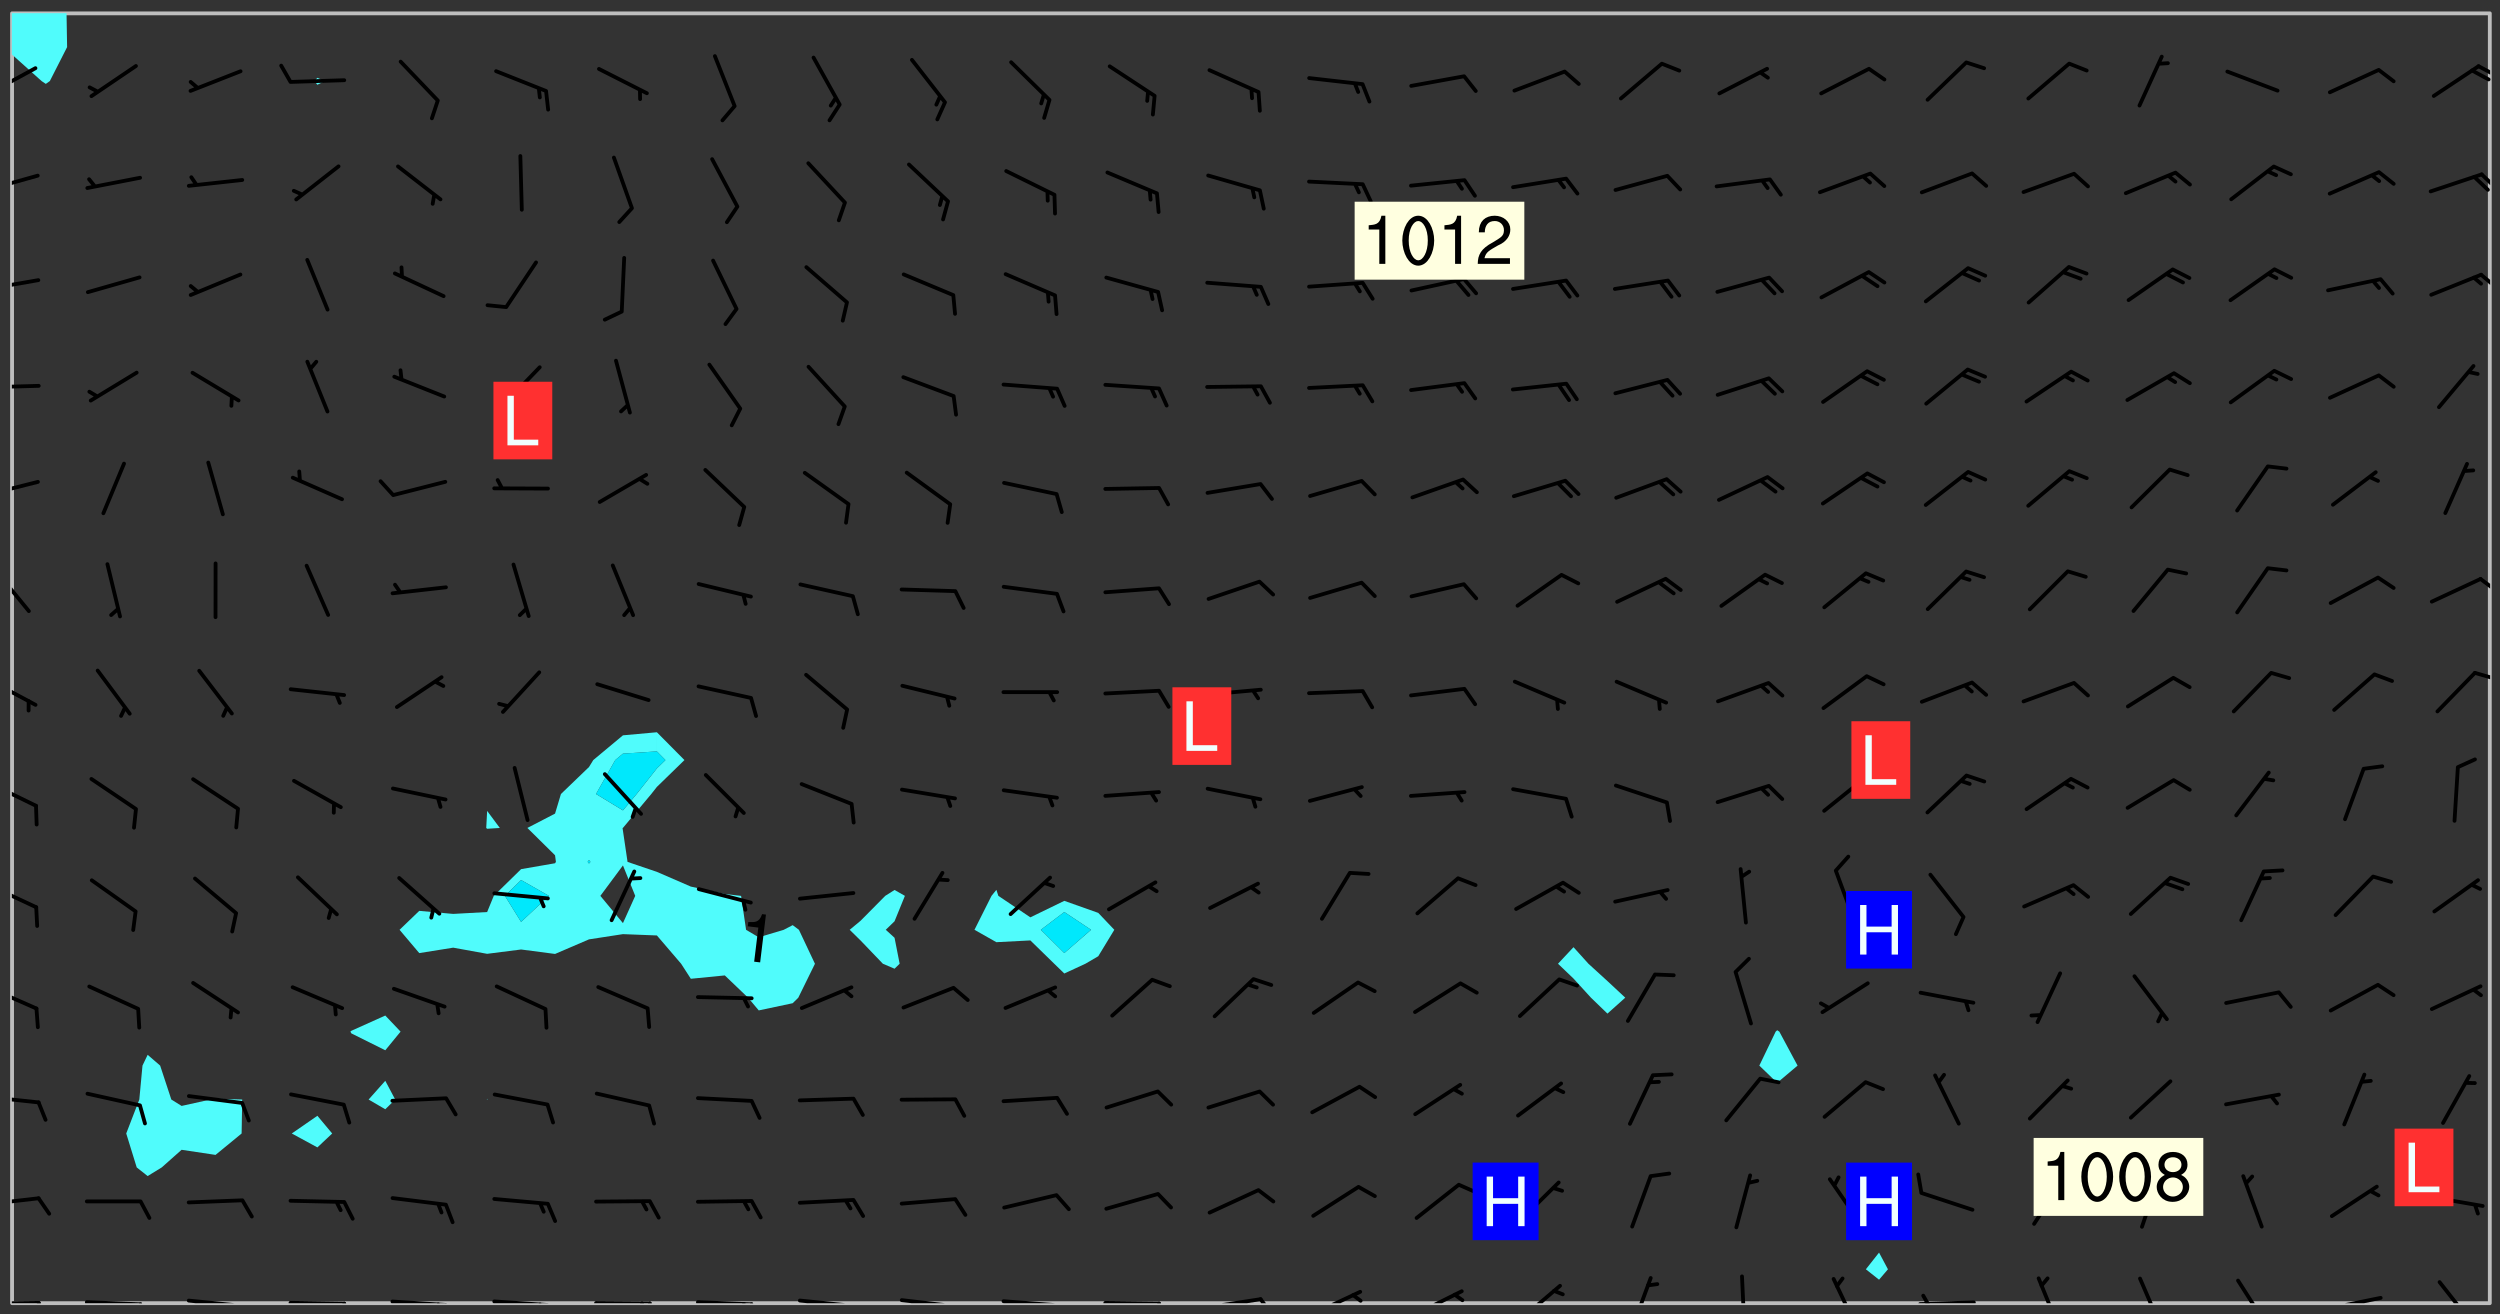 <svg xmlns="http://www.w3.org/2000/svg" role="img" xmlns:xlink="http://www.w3.org/1999/xlink" viewBox="142.45 309.95 326.84 171.84"><rect x="142.45" y="309.95" width="326.84" height="171.84" fill="#333333" stroke="none"/><defs><clipPath id="a"><path d="M144 317h1v163.328h-1zm0 0"/></clipPath><clipPath id="b"><path d="M144 311.672h1V318h-1zm0 0"/></clipPath><clipPath id="c"><path d="M144 311.672h324v168.656H144zm0 0"/></clipPath><clipPath id="d"><path d="M144 311.672h8V321h-8zm0 0"/></clipPath><clipPath id="e"><path d="M467 311.672h1v168.656h-1zm0 0"/></clipPath><clipPath id="f"><path d="M144 480h4v.328h-4zm0 0"/></clipPath><clipPath id="g"><path d="M147 480h2v.328h-2zm0 0"/></clipPath><clipPath id="h"><path d="M153 479h9v1.328h-9zm0 0"/></clipPath><clipPath id="i"><path d="M160 480h3v.328h-3zm0 0"/></clipPath><clipPath id="j"><path d="M166 479h9v1.328h-9zm0 0"/></clipPath><clipPath id="k"><path d="M173 480h3v.328h-3zm0 0"/></clipPath><clipPath id="l"><path d="M180 480h8v.328h-8zm0 0"/></clipPath><clipPath id="m"><path d="M187 480h2v.328h-2zm0 0"/></clipPath><clipPath id="n"><path d="M193 479h9v1.328h-9zm0 0"/></clipPath><clipPath id="o"><path d="M200 480h3v.328h-3zm0 0"/></clipPath><clipPath id="p"><path d="M199 480h2v.328h-2zm0 0"/></clipPath><clipPath id="q"><path d="M206 479h9v1.328h-9zm0 0"/></clipPath><clipPath id="r"><path d="M213 480h3v.328h-3zm0 0"/></clipPath><clipPath id="s"><path d="M212 480h2v.328h-2zm0 0"/></clipPath><clipPath id="t"><path d="M220 480h8v.328h-8zm0 0"/></clipPath><clipPath id="u"><path d="M227 480h2v.328h-2zm0 0"/></clipPath><clipPath id="v"><path d="M226 480h2v.328h-2zm0 0"/></clipPath><clipPath id="w"><path d="M233 479h8v1.328h-8zm0 0"/></clipPath><clipPath id="x"><path d="M240 480h3v.328h-3zm0 0"/></clipPath><clipPath id="y"><path d="M239 480h2v.328h-2zm0 0"/></clipPath><clipPath id="z"><path d="M246 479h9v1.328h-9zm0 0"/></clipPath><clipPath id="A"><path d="M253 480h3v.328h-3zm0 0"/></clipPath><clipPath id="B"><path d="M260 479h8v1.328h-8zm0 0"/></clipPath><clipPath id="C"><path d="M267 480h2v.328h-2zm0 0"/></clipPath><clipPath id="D"><path d="M273 479h8v1.328h-8zm0 0"/></clipPath><clipPath id="E"><path d="M280 480h2v.328h-2zm0 0"/></clipPath><clipPath id="F"><path d="M286 480h9v.328h-9zm0 0"/></clipPath><clipPath id="G"><path d="M293 480h3v.328h-3zm0 0"/></clipPath><clipPath id="H"><path d="M300 479h8v1.328h-8zm0 0"/></clipPath><clipPath id="I"><path d="M307 479h2v1.328h-2zm0 0"/></clipPath><clipPath id="J"><path d="M313 478h8v2.328h-8zm0 0"/></clipPath><clipPath id="K"><path d="M319 479h2v1.328h-2zm0 0"/></clipPath><clipPath id="L"><path d="M327 478h7v2.328h-7zm0 0"/></clipPath><clipPath id="M"><path d="M332 478h2v2.328h-2zm0 0"/></clipPath><clipPath id="N"><path d="M340 477h7v3.328h-7zm0 0"/></clipPath><clipPath id="O"><path d="M355 476h4v4.328h-4zm0 0"/></clipPath><clipPath id="P"><path d="M369 476h2v4.328h-2zm0 0"/></clipPath><clipPath id="Q"><path d="M381 476h5v4.328h-5zm0 0"/></clipPath><clipPath id="R"><path d="M393 479h8v1.328h-8zm0 0"/></clipPath><clipPath id="S"><path d="M393 479h2v1.328h-2zm0 0"/></clipPath><clipPath id="T"><path d="M408 476h4v4.328h-4zm0 0"/></clipPath><clipPath id="U"><path d="M421 476h5v4.328h-5zm0 0"/></clipPath><clipPath id="V"><path d="M434 477h6v3.328h-6zm0 0"/></clipPath><clipPath id="W"><path d="M446 479h8v1.328h-8zm0 0"/></clipPath><clipPath id="X"><path d="M461 477h5v3.328h-5zm0 0"/></clipPath><clipPath id="Y"><path d="M144 466h4v2h-4zm0 0"/></clipPath><clipPath id="Z"><path d="M144 453h4v2h-4zm0 0"/></clipPath><clipPath id="aa"><path d="M144 438h4v5h-4zm0 0"/></clipPath><clipPath id="ab"><path d="M144 425h4v4h-4zm0 0"/></clipPath><clipPath id="ac"><path d="M144 411h4v5h-4zm0 0"/></clipPath><clipPath id="ad"><path d="M144 398h4v5h-4zm0 0"/></clipPath><clipPath id="ae"><path d="M465 397h3v2h-3zm0 0"/></clipPath><clipPath id="af"><path d="M144 384h3v7h-3zm0 0"/></clipPath><clipPath id="ag"><path d="M466 385h2v3h-2zm0 0"/></clipPath><clipPath id="ah"><path d="M144 372h4v3h-4zm0 0"/></clipPath><clipPath id="ai"><path d="M144 360h4v1h-4zm0 0"/></clipPath><clipPath id="aj"><path d="M144 346h4v3h-4zm0 0"/></clipPath><clipPath id="ak"><path d="M466 345h2v3h-2zm0 0"/></clipPath><clipPath id="al"><path d="M144 332h4v4h-4zm0 0"/></clipPath><clipPath id="am"><path d="M466 332h2v3h-2zm0 0"/></clipPath><clipPath id="an"><path d="M144 318h4v5h-4zm0 0"/></clipPath><clipPath id="ao"><path d="M466 318h2v3h-2zm0 0"/></clipPath><clipPath id="ap"><path d="M465 318h3v3h-3zm0 0"/></clipPath><g id="aq" clip-path="url(#clip1)"><path fill="#fff" fill-opacity="0" fill-rule="evenodd" d="M0 0h1000v1000H0zm0 0"/><path fill="#d3d3d3" fill-opacity="0" fill-rule="evenodd" d="M162.152 355.867l-.234.293.059.234.117.172.176.234.293.348.113.059.117-.172.059-.234.176-.176.465-.176h.699l.234.293.289.816.059.176.176.23.352.234.699.699.172.176.234.348.234.41.289.582.41.465.23.234.234.176.117.23.176.293.172 1.164v.234l.059.289.059.117.117.117.348.41.117.172.176.176.176.234.117.172.172.352.059.234.234.406.234-.059-.176.176-.059.93h-.582l-.234-.113-.348.113-.117.117-.059.293-.059.176-.117.172-.465.293-.059.234-.059.113v.645l.059.172v.41l.059.059v.406l.059.406.117.176.059.059.23.641-.059.293v.699l-.059.582v.234l-.059.23-.055.352v1.922l.055.117h.426l-.367.117-.023.352.891 1.168 1.742.539 1.34.359v.539l.09.809.535.715 1.52.27.891-.086.09 1.164.535.18 1.16-.18 2.055-.984 1.16-.363 1.879-.176 1.695-.18-.18.719-1.516.086-1.25.09-.805.27-1.074.809.27.719.535.898-.18.625-.266.809.266 1.078.625.898.805.18 1.25-.18-.266.723.098.504.055.293v.172l.059.293v.406l.176.117.352.117h.406l.293-.176.113-.117.059-.117.117-.23.059-.176.352-.465.23-.176.176-.059.176.059.059.176.117.988.055.469.059.172.117.234.176.059.816.059h.289l.117.234.059.406.059.352v1.105l.117.293.117.348.289.699.176.352.582.754.352.176.172.059.469.234.641.465.348.234.293.176.293.055.23.062.816.348.293.176.113.172.352.352.117.176.523.641v.289l.059.352v.348l.059.352.059.289.117.059.172.059h.176l.582.234.176.117.176.289.176.234.113.234.293.23.117.117v.41l.059.055.289.234.234.117.059.117.117.172.059.117.23.234.059.176.234.059.117.059-.117.113-.059.117v.117l-.117.293-.117.289v.582l.176.117.117.059.059.117.117.117.113.059.176.348.059.352.059.406v.176l-.059.176-.117.699v.172l.117.176.293.293h.406l.176.117.117.172.117.293v.234h-.527l-.23-.234h-.234l-.176.059-.059.699.059.348.117.176.176.41.117.23.289.469.176.055h.523l.234.059.758.641.059.293v.234l.059.059.23.348v.352l-.117.172v.293l.293.289.293.176.172.059.293.176.293.117.582.406.289.234.293.176.219.16.016.012.23.176.641.523.176.234.117.176.176.176.113.172v.641l.117.176.469.117.582.117.234.059.23.113.293.117.113.059.586.352.289.172.176.062.176.055.176.059.699.352.289.176.234.055.289.176.234.117.641.406.293.117.172.059.234.059.41.059.23.059.234.117.059.172-.41.176.469.059.059.293.113.234.176.055.234.059.176.059.406.117.641.234.117.172.059.234v.176l-.059.117-.059.406.234.234.117.059.348.117.641.23.176.117.289.117.176.176.234.465.582 1.105.176.176.348.176.176.117.352.117 1.047.523.234.059.465.113.293.059.465.176.758.582.234.234.348.465.176.176.289.234.816.699.293.176.289.289.293.176.293.289.695.641.176.176.293.234.289.234.469.289.641.582.348.234.234.293.348.348.352.465.934.992.348.406.117.176.234.059.113.117.645.176.23.113.234.059.293.176.23.117.934.699.406.406.234.176.406.176.234.117.816.348.348.234.234.117.293.289.23.117.758.352.352.172.23.059.293.117.234.059.871.176h.816l.469.23.172.059.875.699.465.117.293.059.176.059.23.059.469.059.348.059.352.059.406.059h.293l.172.059v.23l.176.176h.293l.348.059.352.059.699.117h.641l.465-.234.293-.176.172-.117.41-.172.289-.176.934-.465.469-.293.523-.293.465-.172.465-.176 1.051-.465.289-.117.41-.117.289-.117.527-.176 1.516-.699.582-.348.289-.059.293-.059.348-.117.875-.23.352-.117h.113l.234-.059.875-.234.234-.059h.812l.352-.059.816-.117.172-.059.352-.055.293-.059.23-.059.816-.176.176-.059h.348l.234-.059.465-.117.758-.172.234-.059h.348l.41-.117.289-.059 1.285-.059h.289l.41-.059.23-.059h.176l.875-.117h.406l.41-.117h.348l.352-.113.871-.059h1.75l1.047.289.41.117.289.117.352.117.289.117 1.051.172.289.059h.293l.293.059.172.059.41.059.172.059.117.059h.117l.117.059.352.059h.113l.41.066 1.922.395 1.926.395 1.52.449 1.695.719 2.145.805 1.605-.719 1.43-.805 1.16-1.078 1.25-.449 3.035-.719 1.875-.359 2.145-1.348 2.234-1.254 2.5-1.258 1.695-.449 1.785-.18 1.16-.27.625.539 1.34-.27.715-.988.984-1.344.445-.18.805-.359 1.875-.539 1.785-.449 1.25-.27 1.16-.09 1.699-.09 1.961-.27 1.25-.09h.539l.625-.09h.891l2.145-.18 2.41-.18 2.59-.09 1.695.18 1.609.09 1.43.359 1.16.719 1.875.988 1.16 1.527.266.715.629.09.355.898.535.539.535 1.527 1.074.359h.535l-.805.535.09 1.707.715 2.695.891.805.895.988.715 1.258 1.785.539 1.52-.18.355 1.344 1.609-.805.98-.539.27.27.316-.215.219-.145.801.449.449-.359h.355l.535-.27.539-.719.535-.27.625-.988 1.16.449.84.371 1.395.617 1.695-.18h1.605l1.785.09.18-1.707.535-1.344.805.27.492.848.402.406-.09.539v.359l.715.449.711-.27h1.43l.359.988.445 1.258.715 1.344 1.25.629 1.695.629.715-.18.18-.539.98-.09.449.359.086 1.258-.266.629-.535.18v.539l.715.984.266.539.984.988.801 1.078-.266.359-.09.898-.625 2.332-.355 2.066-.09 1.793-.18.719-.09.539v1.438l-.98 1.883-.359 1.707-.535.898-.805 1.168-.266.539 2.055 1.254.086.359-.355.539-.09-.18v.809l.09 1.438-.445.715-1.074.094-.266.715.535.898.805.719 1.16.809 1.34.27.445.359-.355.449-1.789-.09-1.25-.449-.715-.719-.625-.09-.176 3.59-.188 1.309h89.359V311.703h-55.27v49.082l.762.125 3.289.543 2.023 2.836v2.754l2.352.332 2.348.332h4.051l-1.379 4.16-2.023.707-2.023.703-.543.344-2.594 1.617-.188.117-2.023-2.078-.73-2.742-2.672-2.078-1.375-3.5-.066-.082-1.957-2.672 2.75-1.418v-49.082H294.422v91.414l.117.031.133.012.074.074.105.047.09.059.086.059.09.059.297.297.059.09.031.117.027.117.016.137-.031.117-.059.09-.059.086-.043.105-.047.102-.027.121v.145l.176.27.148.148.074.086.074.074.043.105.062.09.059.086.043.105.059.09.047.102.043.105.059.086.117.18.074.074.062.086.059.09.043.105.059.09.059.086.062.09.059.09.043.102.117.18.074.074.059.086.074.074.09.059.105.047h.148l.133-.016.133.016.102-.047.074-.074.047-.102-.016-.133v-.148l-.047-.105-.027-.117-.047-.102-.027-.121-.043-.102-.062-.09-.043-.102-.043-.105-.031-.117-.016-.133-.012-.137.086-.059.059-.086.121-.031.043.105.016.133v.117l.059.102.059.09.09.059.148.148.059.09.043.105-.012.102.086.059.105.047.086.059.09.059.074.074-.117.027-.105.047-.086.059-.074.074-.059.09-.062.086-.027.121-.047.102-.043.105-.031.117-.012.133-.016.133v.148l.027.117.047.105.043.102.059.09.074.074.09.059.074.074.09.059.059.09.043.105.047.102.117.031.133.016h.148l.117-.031.105.043.043.105.047.102.027.121L299.5 410l.027.117.031.121.027.117.105.043.102.047.133-.016.148.148.062.086.074.074.07.074.09.062.105.043.102.043.117.031.137.016.117-.031.074-.074.027-.117-.012-.133-.031-.121-.027-.117.043-.105h.117l.09.062.117.027h.148l.133.016h.148l.133.016.133-.016h.148l.133-.016.133-.012.137.012.117-.027.133-.016.191-.059-.059.176-.016.133-.027.121-.016.133-.059.086-.133.016-.105.047-.105.043-.117.031-.117.027-.266.031h-.148l-.133.016-.074.074.059.086.148.148.117.18.074.07.09.062.09.059.086.059.09.059.102.043.105.062.105.043.086.059.105.047.102.043.18.117.059.09-.043.102-.047.105.016.133.223.223.059.09.043.102.031.121.043.102.016.133.031.117.012.137.031.117.148.148.102.043.105.043.117.031.133.016.137.016h.117l.117-.031.09-.059.043-.105.047-.102.043-.105.031-.117.012-.133v-.148l-.012-.133-.016-.133-.031-.117-.043-.105-.047-.105-.043-.102-.043-.105-.016-.133.016-.133.027-.117.031-.117.027-.121.047-.102.09-.059.086-.062.074-.074.09-.059.223-.223.059-.086.074-.074.117-.18.059-.086v-.148l-.074-.074-.102-.047-.105-.043-.102-.043-.059-.09-.047-.105-.027-.117.09-.059.117-.031.102-.043.18-.117.148-.148.012-.133-.012-.105-.09-.059-.133.016h-.148l-.133.016-.133-.016-.121-.031-.086-.059-.074-.074-.059-.09-.062-.086-.117-.18-.059-.086.031-.121.086-.059.121-.031.059-.086v-.121l-.031-.117-.059-.09-.059-.086-.047-.105-.027-.117-.016-.133.059-.09.074-.074.09-.059.117-.18.074-.074.059-.086.148-.148.121-.031.133-.016.133.016.074.074.043.105.016.133-.031.117-.117.031-.133.012-.148.148-.043.105-.047.102-.027.121-.031.117v.148l.031.117.043.105.059.09.074.07.074.074.117.031.121.027.117-.027.133-.016h.117l.09.059.074.074.047.105.059.086.102.047.133.016.105.043.086.059-.012.105-.074.074-.18.117-.059.09-.09.059-.07.074-.074.074-.062.09-.027.117-.016.133.016.133-.016.133v.148l.016.133.027.117.031.121.074.074.09.059.086.059.09.059.117.031v.086l-.102.047-.09.059-.266.031-.117.027h-.148l-.105.043-.102.047-.059.09-.062.234-.012.133-.031.121-.016.133v.293l-.012.133.012.137.016.133.133.016.133.012.121.031.086.059.074.074.047.105.043.102.016.133v.445l-.016.133v.445l.031.266.027.117.016.133.031.117.086.211.031.266v.148l-.031.117-.027.117-.031.121-.027.117-.031.117-.031.121-.012.133-.016.133.09.059.117-.031.102.016.047.105-.031.266v.441l-.043.105-.047.105-.043.102-.043.105-.059.086-.031.121-.043.117-.031.117-.016.133.016.133.059.09.105.047.086.059.059.086-.012.137-.031.117-.043.102v.445l-.016.133v.148l-.031.117-.043.105-.027.117-.047.105-.043.102-.031.121-.027.117-.031.133-.031.117-.027.117-.043.105-.031.117-.031.121-.012.133-.016.133v.297l.027.117v.148l.047.398.027.117.059.09.121.031h.148l.133-.016.059.09v.117l-.059.09-.09.059-.102.043-.105.047-.09.059-.086.059-.137.016-.117-.031-.133-.016-.102.047-.062.086-.012.137-.016.133-.031.117-.027.117-.016.133-.031.121v.297l.016.133.031.117v.148l.012.133v.148l-.027.117-.047.102-.027.121-.031.117-.059.09-.074.074-.102.043-.105.047-.117.027-.121.031-.102-.047.059-.086.105-.047.027-.117.031-.117.027-.121.031-.117v-.148l.016-.133-.031-.117-.043-.105-.105.016-.074.074-.102.043-.09.062-.074.074-.043.102-.016.133-.031.117L304.25 426l-.031.117-.027.117-.031.121-.027.117-.031.117-.043.105-.09.059h-.09l-.117-.031-.031-.086.016-.137-.031-.117v-.148l-.012-.133v-.148l-.062-.234-.027-.121-.043-.102-.047-.105-.059-.086-.059-.09-.043-.105-.062-.086-.148-.148-.07-.074-.105-.047-.105-.043-.102-.043-.297-.297-.09-.074-.086-.059-.105-.043-.09-.062-.086-.059-.105-.043-.09-.059-.086-.062-.074-.07-.105-.047-.086-.059-.105-.043-.09-.062-.102-.043-.105-.043-.086-.059-.105-.047-.105-.043-.102-.047-.09-.059-.102-.043-.105-.043-.09-.062-.117-.027-.133-.016-.133.016H299.75l-.133.016-.117-.031-.09-.059-.074-.074-.09-.059-.102-.047h-.148l-.121-.027-.102-.043-.074-.074-.117-.18-.09-.059-.102-.043-.09-.062-.105-.043-.09-.059-.086-.059-.105-.047-.059-.086-.059-.09-.043-.105-.047-.102-.074-.074-.086-.059-.074-.074-.09-.059-.223-.223-.043-.105-.031-.266.105-.043h.145l.105.043.074.074.09.059.086.059.105.047.09.059.148.148.07.074.148.148.062.086.074.074.086.059.074.074.09.062.09.059.086.059.27.176.102.047.105.043.102.043.047-.074.059-.086.074-.074.07-.074.105.043.074.074.059.09.043.102.047.105.043.105.121.027.117-.027.074-.09.043-.105.059-.09.074-.074.105-.043.117-.027.133.012.09.059.148.148.059.09.043.105.047.102.043.105.043.102.105.047.105.043.133.016.086-.059.059-.09.074-.074.105-.043.117.027.105.047.102.043.105.043.102.047.18.117v.117l-.016.133.016.133.016.137.059.086.102.047.121.027.117.031h.148l.117-.031.059-.09.18-.117.059-.09.074-.074.059-.086.117-.18.18-.117.117.031.09.059.043.074-.016.133v.117l.09.059h.148l.133-.016.133-.012.266-.031.105-.043.117-.031.121-.027.074-.074.07-.074.062-.09-.016-.105-.047-.102-.102-.043-.105-.016-.117.027-.266.031h-.148l-.074-.074-.09-.059-.117-.031-.117-.027-.133-.016h-.148l-.133.016h-.297l-.105-.047-.148-.148-.043-.102-.059-.09.223-.223.086-.059.105-.043.117-.031.133-.016.133.016.137.016.102.043.133-.012.09-.062.102-.043.062-.09-.047-.102-.09-.059-.117-.031-.102-.043-.059-.09-.062-.09v-.117l.016-.133.105-.047.074-.07v-.121l-.09-.059-.031-.117.09-.059.074-.074.043-.105.059-.09.047-.102.016-.133v-.148l-.047-.105-.043-.102-.09-.059-.133-.016-.102-.043-.137-.016-.117-.031h-.445l-.133-.016-.133-.012-.133-.016-.117-.031h-.148l-.133-.016-.133-.012-.266-.031-.121-.043-.086-.059-.074-.074v-.148l.012-.133.105-.047.102-.043.133-.016h.152l.133-.016h.293l.121.031.102.043.09.059.234.062.121-.047.09-.059.102-.043.133-.016.105.043.102.047.133.012.121-.027h.145l.121-.031.117-.027.105-.047.074-.074.086-.059.148-.148.059-.086.047-.105.027-.117.016-.105-.102-.043-.09-.059-.117-.031-.105-.043-.09-.062-.074-.086-.074-.074-.102-.043-.105-.047-.102-.043-.059-.09-.047-.102-.086-.211-.062-.086-.059-.09-.074-.074-.086-.059h-.27l-.117.031-.09.059-.102.043-.133.016-.105-.016-.027-.117-.062-.09-.117-.031-.102-.043-.148-.148-.031-.117-.016-.105.074-.074.18-.117.117-.027.117-.031.137.016.102.043.105.043.102.047.105.043.117.031.133.016.117.027.133.016.105-.016.09-.059-.074-.074-.105-.043-.074-.074-.074-.09-.148-.148-.086-.059-.09-.059-.074-.074-.09-.059-.102-.047-.121-.027-.102-.047-.105-.043-.117-.031-.102-.043-.121-.031h-.148l-.117.031-.105.043-.086.062-.18.117-.086.059-.09.059-.105.047-.086.059-.105.043-.102.043-.105.047-.074.074-.059.09-.059.086-.047.105-.059.086-.074.074-.133-.012-.117-.031h-.117l-.074.074-.09.059-.074.074-.09.059-.086.059-.105.047-.102.043-.137.016-.102-.043-.148-.148-.105-.047h-.086l-.105.047-.102.043-.121.031-.117-.031-.074-.074v-.117l.031-.121.074-.07.059-.09.074-.074.117-.031.105-.043h.293l.133-.016.137-.016.102-.043.09-.059.102-.047.09-.059.133-.012.09.059.133.012.09-.059.086-.059.105-.043.09-.059.086-.062.09-.059.148-.148.059-.086.059-.09.105-.043.133-.016.117.027.121.031.059-.059.059-.09.031-.266.027-.117.105.012.133.016.102-.043.09-.059.059-.09.074-.074.059-.09.047-.102.012-.133-.012-.133-.047-.105-.148-.148-.059-.09-.059-.086-.043-.105v-.445l.016-.133v-.148l.012-.133-.059-.059-.09.059-.102-.043-.18-.117-.086-.059-.062-.09-.059-.09-.074-.074-.086-.059-.121.031-.102.012-.105.047-.086.059-.105.043-.148.148-.09.059-.086.059-.09.062-.105.043-.133.016v-.121l.105-.043.117-.031.074-.07.043-.105v-.148l-.027-.117-.148-.148-.133-.016h-.148l-.117.031-.105.043-.102.043-.09.062-.117.027-.074-.074.012-.133-.043-.102-.043-.105-.09-.059-.117.027-.121.031-.117.031-.102.043-.121.031-.102.043-.105.043-.09.059-.102.016v-.117l.016-.133-.059-.09-.074.043-.148.148-.059.09-.074.074-.047.105-.043.102-.074.074-.059.09-.074.074-.059.086-.074.074-.09.062-.074.07-.074.074-.102.016-.133.016-.105-.043v-.121l.148-.148.043-.102.059-.09.047-.102.043-.105.059-.09.031-.117.043-.102.031-.121.027-.117.047-.105.043-.102.043-.105.074-.07.09-.062.09-.059.102-.043h.297l.266-.031.105-.043-.074-.074-.117-.031-.105-.043-.09-.059-.102-.047-.09-.059-.102-.043-.105-.043-.09-.062-.086-.059-.105-.043-.102-.043-.121-.031-.117-.031-.102-.043L297.5 410.25l-.102-.043-.09-.059-.043-.105-.016-.133.102-.043.133-.016.137.016.133-.016.102-.043.059-.09.016-.105-.09-.059-.074-.074-.102-.043-.09-.059-.148-.148-.043-.105-.016-.133v-.293l-.059-.09-.09-.059-.074-.074-.043-.105-.031-.117-.059-.09-.074-.074-.117-.027-.074-.074-.09-.059-.09-.062-.086-.059-.074-.074-.059-.086-.047-.105-.086-.059-.148-.148-.195-.059-.133.016-.102.043-.074.074-.047.102-.043.105-.059.09-.059.086-.297.297-.09.059h-.086l-.062-.086-.043-.105.031-.117.059-.09.027-.117-.012-.133-.09-.062-.105.047-.117.027-.117.031-.27.176-.102.047-.117.027-.105.047-.09.059-.102.043-.059-.086-.047-.105.016-.133.047-.105.07-.074.074-.07.059-.09v-.148l-.043-.105h-.238l-.102.047-.031.117-.027.117-.031.121-.074.043-.133.016-.074-.047-.043-.102-.043-.105-.047-.102-.043-.105-.121.031-.102.043-.133.016-.117.031-.105.043-.09.059-.102.047-.121.027-.133.016-.102-.043-.059-.09-.047-.105-.043-.102-.043-.105v-.117l.059-.09.086-.059.18-.117.102-.047.105-.043.105-.059.102-.043.09-.062.102-.043.105-.059.102-.047.09-.059.105-.043.102-.043.09-.062.102-.043.137-.016.117.031.102.043.121.031.102.043.105.047.102.043.105.043.102.047.105.043.102.043.105.047.086.059.105.043.117.031.105.043.102.047.09.059.105.043.102.043.105.047.117.027.102.047.121.027h.148l.086-.059.016-.102.059-.09-.027-.117-.074-.074-.117-.18-.074-.074-.09-.074-.18-.117-.086-.059-.105-.043-.102-.047-.27-.176-.059-.09-.074-.074-.059-.09-.043-.102-.031-.117-.016-.137v-.562l-.012-.133-.016-.133-.031-.117-.016-.133-.012-.133-.031-.121-.223-.223-.059-.086-.016-.105.031-.117.133-.016v-91.414H172.992v1.453l-.059.234-.352 1.051-.172.523-.117.348-.176.41-.117.172-.234.293-.23.059h-.352l-.117.059-.23.406v.293l.117.176.23.23.117.234.641.758.293.465.176.234.23.352.234.348.641.816.176.465.172.41.117.695.176.469.117 1.398.059.465v.875l.117 1.047v4.781l-.059.465-.352 1.281-.176.523-.113.41-.352.93L172.934 336l-.234.582-.117.176-.172.348-.176.406-.352.816-.059.293-.113.293-.117.289-.059.176-.117.875-.059.406-.059.117-.059.176-.059.172-.23.527-.117.172v.234l-.117.234-.059.172-.176.586v.289l-.059.176v.293l-.059.113-.059.527v.172l-.055.234v2.621l-.176.816-.117.176-.176.234-.117.172-.113.234-.586.934-.23.289-.293.465-.176.234-.289.352-.352.699-.113.23-.176.41-.176.23-.406.527-.816.699-.293.172-.289.234-.176.117-.176.176-.523.406-.527.176-.172.176-.234.055-.641.176h-.758m12.211 31.023l-1.074.449.359.895 1.25-.715.445-.539-.98-.09"/><path fill="#d3d3d3" fill-opacity="0" fill-rule="evenodd" d="M201.508 416.598h-.895l.449.629.98.359.805-.09.445-.988-.176.09-.715-.355-.895.355m154.621 59.07l-.059-.523v-.293l.113-.293.059-.23.469-.469h.113l.117-.113.117-.059h.176l.234-.059h.348l.234.059.117.059.23.172.059.176.117.582v.293l-.117.176-.172.289-.176.176-.527.523-.23.234-.117.059h-.176l-.117-.059-.406-.293-.176-.117-.117-.059-.059-.113-.055-.117m6.641-10.957l-.059-.172v-1.109l.059-.172.176-.059.172-.059h.176l.234-.059.117.059.059.699-.059.172-.117.176-.117.059-.234.523-.113.059h-.234l-.059-.117m9.613-14.391l-.117-.176v-.699l.293-.875.117-.172.176-.352.113-.23.117-.293.352-.758.117-.23.172-.234h.176l.117-.059h.641l.117.059.234.234.172.113.352.293.117.117.113.176v.113l.117.059.117.117v.699l-.059.176v.23l-.059.176-.348 1.051-.117.23-.117.234-.117.059-.23.234-.641.289h-.875l-.41-.117-.641-.465"/><path fill="none" stroke="#bebebe" stroke-linecap="round" stroke-linejoin="round" stroke-miterlimit="10" stroke-width=".5" d="M467.957 311.695H144.027v168.625h323.93v-168.625"/><g clip-path="url(#a)"><path fill="#fff" fill-opacity="0" fill-rule="evenodd" d="M144 475.891v4.438h.004H144V317.062v158.828"/></g><g clip-path="url(#b)"><path fill="#50fcfc" fill-rule="evenodd" d="M144 316.109v.953-5.391h.004H144v4.438"/></g><g clip-path="url(#c)"><path fill="#fff" fill-opacity="0" fill-rule="evenodd" d="M144.004 480.328V317.066l3.883 3.48.551.371.527-.371 2.258-4.438-.074-4.438h10.605v136.18l-.676 1.41-.414 4.438-1.711 4.438 1.371 4.438 1.43 1.129 1.84-1.129 2.598-2.305 4.438.668 3.41-2.801.074-4.438-3.484-.109-.664.109-3.773.836-1.344-.836-1.461-4.438-1.633-1.41V311.672h22.191v8.453l-.395.422.395.484v134.789l-3.348 2.316 3.348 1.82 1.934-1.82-1.934-2.316V321.031l.969-.484-.969-.422v-8.453h8.875v131.043l-4.438 1.996-.125.109.125.227 4.438 2.211v3.988l-2.18 2.453 2.18 1.27 1.301-1.27-1.301-2.453v-3.988l2-2.438-2-2.105V311.672h13.316v104.285l-.117 2.234.117.105 1.66-.105-1.66-2.234V311.672h22.191v94.008l-4.438.402-3.879 3.234-.559.91-3.668 3.527-.77 2.562-3.617 1.875 3.617 3.574.113.863-.113.18-4.441.77-3.57 3.492-.867 2.113-4.438.246-4.438-.398-2.574 2.477 2.574 3.043 4.438-.711 4.438.805v18.945l-.035.109.035.02.039-.02-.039-.109v-18.945l4.438-.566 4.441.582 4.438-1.906 4.438-.684 4.438.172L231.5 435.945l1.266 1.961 4.441-.438 3.047 2.914 1.391 1.66 4.438-.941.73-.719 2.18-4.438-2.094-4.438-.816-.613-1.176.613-3.262.977-1.656-.977-.652-4.438-2.129-.242-4.441-.973-4.438-1.926-3.836-1.301-.602-4.074-.051-.363.051-.008 3.703-4.43.734-.93 3.605-3.508-3.605-3.637v-94.008h31.07v114.629l-1.215.77-3.227 3.258-1.422 1.18 1.422 1.398 2.914 3.039 1.527.652.668-.652-.668-3.395-1.148-1.043 1.148-1.113 1.355-3.324-1.355-.77v-114.629h13.312v114.613l-.637.785-2.227 4.438 2.863 1.621 4.441-.23 3.121 3.047 1.316 1.277 2.762-1.277 1.676-.98 2.102-3.457-2.102-2.211-4.438-1.574-4.438 2.156-4.184-2.809-.258-.785V311.672h75.453v122.109l-2.027 2.164 2.027 1.938 2.281 2.5 2.156 2.082 2.328-2.082-2.328-2.172-2.484-2.266-1.953-2.164V311.672h26.629v132.965l-.199.184-2.137 4.441 2.336 2.25 2.664-2.25-2.383-4.441-.281-.184V311.672h13.316v162.035l-1.723 2.184 1.723 1.363 1.164-1.363-1.164-2.184V311.672h79.887v168.656H144.004"/></g><g clip-path="url(#d)"><path fill="#50fcfc" fill-rule="evenodd" d="M147.887 320.547l-3.883-3.48v-5.395h7.145l.074 4.438-2.258 4.438-.527.371-.551-.371"/></g><path fill="#50fcfc" fill-rule="evenodd" d="M160.324 462.574l-1.371-4.438 1.711-4.438.414-4.438.676-1.41 1.633 1.41 1.461 4.438 1.344.836 3.773-.836.664-.109 3.484.109-.074 4.438-3.41 2.801-4.438-.668-2.598 2.305-1.84 1.129-1.43-1.129m23.621-2.617l-3.348-1.82 3.348-2.316 1.934 2.316-1.934 1.82m0-138.926l-.395-.484.395-.422.969.422-.969.484m4.438 124.016l-.125-.227.125-.109 4.438-1.996 2 2.105-2 2.438-4.438-2.211m4.438 9.922l-2.18-1.27 2.18-2.453 1.301 2.453-1.301 1.27m4.441-20.418l-2.574-3.043 2.574-2.477 4.438.398 4.438-.246.867-2.113 3.57-3.492V425l-2.113 2.07 2.113 3.406 3.641-3.406L210.574 425v-1.422l4.441-.77.113-.18-.113-.863-3.617-3.574 3.617-1.875.77-2.562 3.668-3.527v12.152l-.184.25.184.219.191-.219-.191-.25v-12.152l.559-.91 3.879-3.234 4.438-.402v2.504l-4.438.293-1.008.84-2.512 4.438 3.52 2.141 1.789-2.141 2.648-3.348 1.121-1.09-1.121-1.133v-2.504l3.605 3.637-3.605 3.508-.734.93-3.703 4.43-.051.008.051.363v4.535l-2.953 3.98 2.953 3.562 1.605-3.562-1.605-3.98v-4.535l.602 4.074 3.836 1.301 4.438 1.926 4.441.973 2.129.242.652 4.438 1.656.977 3.262-.977 1.176-.613.816.613 2.094 4.438-2.18 4.438-.73.719-4.438.941-1.391-1.66-3.047-2.914-4.441.438-1.266-1.961-3.172-3.703-4.438-.172-4.438.684-4.438 1.906-4.441-.582-4.438.566-4.438-.805-4.438.711m8.875-16.254l-.117-.105.117-2.234 1.66 2.234-1.66.105m0 35.422l-.035-.02.035-.109.039.109-.039.02"/><path fill="#00e8fc" fill-rule="evenodd" d="M210.574 430.477l-2.113-3.406L210.574 425l3.641 2.07-3.641 3.406m8.879-7.629l-.184-.219.184-.25.191.25-.191.219m4.438-6.953l-3.52-2.141 2.512-4.438 1.008-.84 4.438-.293 1.121 1.133-1.121 1.09-2.648 3.348-1.789 2.141"/><path fill="#fff" fill-opacity="0" fill-rule="evenodd" d="M223.891 423.09l-2.953 3.98 2.953 3.562 1.605-3.562-1.605-3.98"/><path fill="#50fcfc" fill-rule="evenodd" d="M254.957 432.906l-1.422-1.398 1.422-1.18 3.227-3.258 1.215-.77 1.355.77-1.355 3.324-1.148 1.113 1.148 1.043.668 3.395-.668.652-1.527-.652-2.914-3.039m17.754.223l-2.863-1.621 2.227-4.438.637-.785.258.785 4.184 2.809 4.438-2.156v1.461l-3.07 2.324 3.07 3.039 3.5-3.039-3.5-2.324v-1.461l4.438 1.574 2.102 2.211-2.102 3.457-1.676.98-2.762 1.277-1.316-1.277-3.121-3.047-4.441.23"/><path fill="#00e8fc" fill-rule="evenodd" d="M281.59 434.547l-3.07-3.039 3.07-2.324 3.5 2.324-3.5 3.039"/><path fill="#50fcfc" fill-rule="evenodd" d="M348.164 437.883l-2.027-1.938 2.027-2.164 1.953 2.164 2.484 2.266 2.328 2.172-2.328 2.082-2.156-2.082-2.281-2.5m26.629 13.629l-2.336-2.25 2.137-4.441.199-.184.281.184 2.383 4.441-2.664 2.25m13.316 25.742l-1.723-1.363 1.723-2.184 1.164 2.184-1.164 1.363"/><g clip-path="url(#e)"><path fill="#fff" fill-opacity="0" fill-rule="evenodd" d="M467.996 480.328H468V311.672h-.004H468v168.656h-.004"/></g><path fill="#fff" fill-opacity="0" fill-rule="evenodd" d="M237.625 437.105l5.801.703 1.203-9.887-5.797-.707-1.207 9.891"/><path fill-rule="evenodd" d="M242.082 429.461l.504.059-.758 6.25-.781-.094.543-4.457-1.379-.168.066-.551h.562l.258-.023.238-.059.219-.117.199-.188.176-.273.152-.379"/><g clip-path="url(#f)"><path fill="none" stroke="#000" stroke-linecap="round" stroke-linejoin="round" stroke-miterlimit="10" stroke-width=".5" d="M147.512 480.285l-7.023.086"/></g><g clip-path="url(#g)"><path fill="none" stroke="#000" stroke-linecap="round" stroke-linejoin="round" stroke-miterlimit="10" stroke-width=".5" d="M147.512 480.285l1.18 2.152"/></g><g clip-path="url(#h)"><path fill="none" stroke="#000" stroke-linecap="round" stroke-linejoin="round" stroke-miterlimit="10" stroke-width=".5" d="M160.824 480.469l-7.02-.281"/></g><g clip-path="url(#i)"><path fill="none" stroke="#000" stroke-linecap="round" stroke-linejoin="round" stroke-miterlimit="10" stroke-width=".5" d="M160.824 480.469l1.066 2.211"/></g><g clip-path="url(#j)"><path fill="none" stroke="#000" stroke-linecap="round" stroke-linejoin="round" stroke-miterlimit="10" stroke-width=".5" d="M174.125 480.676l-6.992-.691"/></g><g clip-path="url(#k)"><path fill="none" stroke="#000" stroke-linecap="round" stroke-linejoin="round" stroke-miterlimit="10" stroke-width=".5" d="M174.125 480.676l.934 2.27"/></g><g clip-path="url(#l)"><path fill="none" stroke="#000" stroke-linecap="round" stroke-linejoin="round" stroke-miterlimit="10" stroke-width=".5" d="M187.457 480.383l-7.023-.109"/></g><g clip-path="url(#m)"><path fill="none" stroke="#000" stroke-linecap="round" stroke-linejoin="round" stroke-miterlimit="10" stroke-width=".5" d="M187.457 480.383l1.117 2.184"/></g><g clip-path="url(#n)"><path fill="none" stroke="#000" stroke-linecap="round" stroke-linejoin="round" stroke-miterlimit="10" stroke-width=".5" d="M200.766 480.555l-7.012-.449"/></g><g clip-path="url(#o)"><path fill="none" stroke="#000" stroke-linecap="round" stroke-linejoin="round" stroke-miterlimit="10" stroke-width=".5" d="M200.766 480.555l1.012 2.234"/></g><g clip-path="url(#p)"><path fill="none" stroke="#000" stroke-linecap="round" stroke-linejoin="round" stroke-miterlimit="10" stroke-width=".5" d="M199.746 480.488l.504 1.117"/></g><g clip-path="url(#q)"><path fill="none" stroke="#000" stroke-linecap="round" stroke-linejoin="round" stroke-miterlimit="10" stroke-width=".5" d="M214.082 480.562l-7.012-.469"/></g><g clip-path="url(#r)"><path fill="none" stroke="#000" stroke-linecap="round" stroke-linejoin="round" stroke-miterlimit="10" stroke-width=".5" d="M214.082 480.562l1.004 2.238"/></g><g clip-path="url(#s)"><path fill="none" stroke="#000" stroke-linecap="round" stroke-linejoin="round" stroke-miterlimit="10" stroke-width=".5" d="M213.062 480.496l.5 1.117"/></g><g clip-path="url(#t)"><path fill="none" stroke="#000" stroke-linecap="round" stroke-linejoin="round" stroke-miterlimit="10" stroke-width=".5" d="M227.402 480.355l-7.023-.055"/></g><g clip-path="url(#u)"><path fill="none" stroke="#000" stroke-linecap="round" stroke-linejoin="round" stroke-miterlimit="10" stroke-width=".5" d="M227.402 480.355l1.137 2.176"/></g><g clip-path="url(#v)"><path fill="none" stroke="#000" stroke-linecap="round" stroke-linejoin="round" stroke-miterlimit="10" stroke-width=".5" d="M226.383 480.348l.566 1.09"/></g><g clip-path="url(#w)"><path fill="none" stroke="#000" stroke-linecap="round" stroke-linejoin="round" stroke-miterlimit="10" stroke-width=".5" d="M240.715 480.469l-7.02-.281"/></g><g clip-path="url(#x)"><path fill="none" stroke="#000" stroke-linecap="round" stroke-linejoin="round" stroke-miterlimit="10" stroke-width=".5" d="M240.715 480.469l1.066 2.211"/></g><g clip-path="url(#y)"><path fill="none" stroke="#000" stroke-linecap="round" stroke-linejoin="round" stroke-miterlimit="10" stroke-width=".5" d="M239.695 480.43l.531 1.105"/></g><g clip-path="url(#z)"><path fill="none" stroke="#000" stroke-linecap="round" stroke-linejoin="round" stroke-miterlimit="10" stroke-width=".5" d="M254.016 480.684l-6.992-.707"/></g><g clip-path="url(#A)"><path fill="none" stroke="#000" stroke-linecap="round" stroke-linejoin="round" stroke-miterlimit="10" stroke-width=".5" d="M254.016 480.684l.93 2.27"/></g><g clip-path="url(#B)"><path fill="none" stroke="#000" stroke-linecap="round" stroke-linejoin="round" stroke-miterlimit="10" stroke-width=".5" d="M267.324 480.73l-6.98-.805"/></g><g clip-path="url(#C)"><path fill="none" stroke="#000" stroke-linecap="round" stroke-linejoin="round" stroke-miterlimit="10" stroke-width=".5" d="M267.324 480.73l.898 2.285"/></g><g clip-path="url(#D)"><path fill="none" stroke="#000" stroke-linecap="round" stroke-linejoin="round" stroke-miterlimit="10" stroke-width=".5" d="M280.652 480.594l-7.004-.527"/></g><g clip-path="url(#E)"><path fill="none" stroke="#000" stroke-linecap="round" stroke-linejoin="round" stroke-miterlimit="10" stroke-width=".5" d="M280.652 480.594l.988 2.246"/></g><g clip-path="url(#F)"><path fill="none" stroke="#000" stroke-linecap="round" stroke-linejoin="round" stroke-miterlimit="10" stroke-width=".5" d="M293.98 480.371l-7.027-.086"/></g><g clip-path="url(#G)"><path fill="none" stroke="#000" stroke-linecap="round" stroke-linejoin="round" stroke-miterlimit="10" stroke-width=".5" d="M293.98 480.371l1.125 2.18"/></g><g clip-path="url(#H)"><path fill="none" stroke="#000" stroke-linecap="round" stroke-linejoin="round" stroke-miterlimit="10" stroke-width=".5" d="M307.254 479.801l-6.945 1.059"/></g><g clip-path="url(#I)"><path fill="none" stroke="#000" stroke-linecap="round" stroke-linejoin="round" stroke-miterlimit="10" stroke-width=".5" d="M307.254 479.801l1.465 1.969"/></g><g clip-path="url(#J)"><path fill="none" stroke="#000" stroke-linecap="round" stroke-linejoin="round" stroke-miterlimit="10" stroke-width=".5" d="M320.277 478.836l-6.363 2.984"/></g><g clip-path="url(#K)"><path fill="none" stroke="#000" stroke-linecap="round" stroke-linejoin="round" stroke-miterlimit="10" stroke-width=".5" d="M319.352 479.27l.98.738"/></g><g clip-path="url(#L)"><path fill="none" stroke="#000" stroke-linecap="round" stroke-linejoin="round" stroke-miterlimit="10" stroke-width=".5" d="M333.555 478.762l-6.289 3.133"/></g><g clip-path="url(#M)"><path fill="none" stroke="#000" stroke-linecap="round" stroke-linejoin="round" stroke-miterlimit="10" stroke-width=".5" d="M332.641 479.219l1 .715"/></g><g clip-path="url(#N)"><path fill="none" stroke="#000" stroke-linecap="round" stroke-linejoin="round" stroke-miterlimit="10" stroke-width=".5" d="M346.402 478.051l-5.352 4.559"/></g><path fill="none" stroke="#000" stroke-linecap="round" stroke-linejoin="round" stroke-miterlimit="10" stroke-width=".5" d="M345.621 478.715l1.141.449"/><g clip-path="url(#O)"><path fill="none" stroke="#000" stroke-linecap="round" stroke-linejoin="round" stroke-miterlimit="10" stroke-width=".5" d="M358.258 477.031l-2.434 6.594"/></g><path fill="none" stroke="#000" stroke-linecap="round" stroke-linejoin="round" stroke-miterlimit="10" stroke-width=".5" d="M357.906 477.992l1.215-.164"/><g clip-path="url(#P)"><path fill="none" stroke="#000" stroke-linecap="round" stroke-linejoin="round" stroke-miterlimit="10" stroke-width=".5" d="M370.191 476.82l.328 7.02"/></g><g clip-path="url(#Q)"><path fill="none" stroke="#000" stroke-linecap="round" stroke-linejoin="round" stroke-miterlimit="10" stroke-width=".5" d="M382.168 477.152l3.004 6.352"/></g><path fill="none" stroke="#000" stroke-linecap="round" stroke-linejoin="round" stroke-miterlimit="10" stroke-width=".5" d="M382.605 478.078l.734-.984"/><g clip-path="url(#R)"><path fill="none" stroke="#000" stroke-linecap="round" stroke-linejoin="round" stroke-miterlimit="10" stroke-width=".5" d="M393.473 480.438l7.027-.215"/></g><g clip-path="url(#S)"><path fill="none" stroke="#000" stroke-linecap="round" stroke-linejoin="round" stroke-miterlimit="10" stroke-width=".5" d="M394.496 480.406l-.609-1.066"/></g><g clip-path="url(#T)"><path fill="none" stroke="#000" stroke-linecap="round" stroke-linejoin="round" stroke-miterlimit="10" stroke-width=".5" d="M408.973 477.074l2.656 6.508"/></g><path fill="none" stroke="#000" stroke-linecap="round" stroke-linejoin="round" stroke-miterlimit="10" stroke-width=".5" d="M409.359 478.023l.785-.945"/><g clip-path="url(#U)"><path fill="none" stroke="#000" stroke-linecap="round" stroke-linejoin="round" stroke-miterlimit="10" stroke-width=".5" d="M422.227 477.102l2.781 6.453"/></g><g clip-path="url(#V)"><path fill="none" stroke="#000" stroke-linecap="round" stroke-linejoin="round" stroke-miterlimit="10" stroke-width=".5" d="M435.043 477.367l3.777 5.922"/></g><g clip-path="url(#W)"><path fill="none" stroke="#000" stroke-linecap="round" stroke-linejoin="round" stroke-miterlimit="10" stroke-width=".5" d="M453.688 479.629l-6.883 1.402"/></g><g clip-path="url(#X)"><path fill="none" stroke="#000" stroke-linecap="round" stroke-linejoin="round" stroke-miterlimit="10" stroke-width=".5" d="M465.734 483.09l-4.344-5.523"/></g><g clip-path="url(#Y)"><path fill="none" stroke="#000" stroke-linecap="round" stroke-linejoin="round" stroke-miterlimit="10" stroke-width=".5" d="M147.492 466.609l-6.984.809"/></g><path fill="none" stroke="#000" stroke-linecap="round" stroke-linejoin="round" stroke-miterlimit="10" stroke-width=".5" d="M147.492 466.609l1.391 2.02m11.945-1.613h-7.027m7.027 0l1.152 2.164m12.16-2.305l-7.02.277m7.02-.277l1.234 2.121m12.082-1.902l-7.023-.16m7.023.16l1.105 2.191m-2.125-2.215l.551 1.094m13.758-.719l-6.973-.863m6.973.863l.879 2.293m-1.891-2.418l.438 1.145m13.902-1.137l-7-.629m7 .629l.953 2.258m-1.973-2.352l.48 1.133m13.867-1.383l-7.023.059m7.023-.059l1.172 2.156m-2.191-2.148l.586 1.078m13.75-1.109l-7.027.105m7.027-.105l1.184 2.152m-2.207-2.137l.594 1.074m13.738-1.223l-7.016.371m7.016-.371l1.266 2.102m-2.285-2.047l.633 1.051m13.695-1.215l-7 .59m7-.59l1.328 2.062m11.906-2.582l-6.836 1.629m6.836-1.629l1.621 1.84m11.652-1.992l-6.758 1.934m6.758-1.934l1.703 1.766m11.426-2.27l-6.383 2.941m6.383-2.941l1.953 1.488m11.133-1.91l-5.922 3.785m5.922-3.785l2.137 1.207m10.977-1.488l-5.523 4.348m5.523-4.348l2.246.992m10.809-1.285l-5 4.934m4.273-4.215l1.172.363m11.578-1.914l-2.418 6.598m2.418-6.598l2.43-.336m10.578.238l-1.805 6.793m1.543-5.805l1.195-.277m9.484-.207l3.988 5.785m-3.406-4.945l.562-1.086m10.828 2.039l6.676 2.199m-6.676-2.199l-.414-2.418m18.984.574l-3.836 5.887m3.277-5.031l1.223.109M424.75 463.688l-2.27 6.652m2.27-6.652l2.422-.391m8.551.418l2.418 6.598m-2.066-5.637l.82-.914m16.289 1.324l-5.875 3.855m5.02-3.297l1.078.59m13.617 1.379l-6.926-1.199m5.918 1.023l.383 1.168"/><g clip-path="url(#Z)"><path fill="none" stroke="#000" stroke-linecap="round" stroke-linejoin="round" stroke-miterlimit="10" stroke-width=".5" d="M147.492 454.074l-6.984-.754"/></g><path fill="none" stroke="#000" stroke-linecap="round" stroke-linejoin="round" stroke-miterlimit="10" stroke-width=".5" d="M147.492 454.074l.914 2.277m12.34-1.891l-6.859-1.523m6.859 1.523l.656 2.363m12.711-2.676l-6.969-.902m6.969.902l.867 2.297m12.414-2.078l-6.898-1.34m6.898 1.34l.719 2.348m12.656-3.18l-7.02.328m7.02-.328l1.254 2.109m12.004-1.289l-6.902-1.312m6.902 1.312l.727 2.344m12.562-2.223l-6.852-1.555m6.852 1.555l.645 2.367m12.754-2.965l-7.02-.363m7.02.363l1.039 2.223m12.277-2.516l-7.023.227m7.023-.227l1.223 2.129m12.094-2.043l-7.027.051m7.027-.051l1.168 2.16m12.141-2.352l-7.012.438m7.012-.438l1.285 2.09m11.875-2.926l-6.703 2.105m6.703-2.105l1.75 1.723m11.566-1.719L300.43 454.75m6.703-2.102l1.75 1.723m11.305-2.344l-6.184 3.34m6.184-3.34l2.043 1.359m11.125-1.605l-5.887 3.836m5.031-3.277l1.07.594m12.973-1.336l-5.633 4.199m4.812-3.586l1.109.523m11.711-2.211l-3.004 6.352m3.004-6.352l2.453-.113m-2.891 1.035l1.227-.055m13.242-.418l-4.438 5.449m4.438-5.449l2.406.477m11.375-.02l-5.367 4.535m5.367-4.535l2.277.914m6.805-1.801l3.098 6.309m-2.645-5.391l.719-.992m16.168.738l-4.953 4.984m4.234-4.262l1.172.355m12.973-.965l-5.172 4.754m19.355-3.012l-6.91 1.27m5.906-1.082l.762.961m11.418-3.77l-2.633 6.516m2.25-5.566l1.219-.129m12.879-.629l-3.434 6.133m2.934-5.242l1.227.027"/><g clip-path="url(#aa)"><path fill="none" stroke="#000" stroke-linecap="round" stroke-linejoin="round" stroke-miterlimit="10" stroke-width=".5" d="M147.215 441.801l-6.43-2.832"/></g><path fill="none" stroke="#000" stroke-linecap="round" stroke-linejoin="round" stroke-miterlimit="10" stroke-width=".5" d="M147.215 441.801l.184 2.445m13.113-2.402l-6.391-2.922m6.391 2.922l.145 2.453m12.91-1.984l-5.871-3.859m5.016 3.297l-.113 1.223m14.586-1.223l-6.477-2.734m5.531 2.336l.109 1.223m14.227-1.023l-6.629-2.332m5.664 1.992l.184 1.211m13.969-.559l-6.375-2.957m6.375 2.957l.133 2.449m13.223-2.539l-6.453-2.777m6.453 2.777l.203 2.445m13.398-3.758l-7.027-.156m6.004.133l.551 1.098m13.516-2.508l-6.484 2.711m5.543-2.316l.949.777m13.336-1.105l-6.539 2.578m6.539-2.578l1.863 1.594m11.43-1.648l-6.496 2.688m5.551-2.297l.945.781m12.684-2.172l-5.23 4.691m5.23-4.691l2.305.844m10.934-.93l-5.078 4.859m5.078-4.859l2.328.77m-3.066-.062l1.164.387m13.246-.652l-5.793 3.977m5.793-3.977l2.176 1.133m11.215-1.02l-5.945 3.75m5.945-3.75l2.129 1.219m10.785-1.738l-5.145 4.789m5.145-4.789l2.32.805m10.195-1.445l-3.543 6.07m3.543-6.07l2.449.098m8.086-.43l2.016 6.734m-2.016-6.734l1.746-1.723m9.613 6.98l5.926-3.777m-5.062 3.227l-1.066-.602m19.934-.082l-6.902-1.312m5.898 1.121l.363 1.172m9.027 1.551l2.957-6.375m-2.527 5.449l-1.227.066m17.707.477L421.5 437.578m3.617 4.793l-.52 1.113m15.777-3.797l-6.887 1.391m6.887-1.391l1.559 1.898m11.398-2.883l-6.172 3.363m6.172-3.363l2.047 1.352m11.367-1.16l-6.367 2.977m5.441-2.543l.98.738"/><g clip-path="url(#ab)"><path fill="none" stroke="#000" stroke-linecap="round" stroke-linejoin="round" stroke-miterlimit="10" stroke-width=".5" d="M147.184 428.559l-6.367-2.98"/></g><path fill="none" stroke="#000" stroke-linecap="round" stroke-linejoin="round" stroke-miterlimit="10" stroke-width=".5" d="M147.184 428.559l.125 2.449m12.871-1.906l-5.73-4.066m5.73 4.066l-.316 2.434m13.453-2.203l-5.375-4.527m5.375 4.527l-.512 2.398m13.688-2.242l-5.094-4.84m4.352 4.137l-.328 1.18m14.465-.562l-5.25-4.668m4.484 3.988l-.289 1.195m15.242-2.516l-6.996-.668m5.977.57l.473 1.133m11.848-4.555l-2.969 6.371m2.535-5.441l1.227-.066m14.438 3.203l-6.801-1.762m5.812 1.504l.285 1.195m14.113-2.188l-6.988.738m18.633-3.371l-3.652 6.004m3.121-5.129l1.227.07m13.375-.328l-5.16 4.77m4.41-4.074l1.156.402m13.367-.477l-6.078 3.527m5.195-3.016l1.043.648m13.25-.988l-6.266 3.184m5.355-2.719l1.004.703m11.914-2.578l-3.652 6.004m3.652-6.004l2.449.141m11.699.566l-5.32 4.59m5.32-4.59l2.289.891m11.43-.316l-6.129 3.441m6.129-3.441l2.066 1.328m-2.957-.828l1.031.664m13.543-.203l-6.863 1.52m5.863-1.297l.797.93m9.742-3.891l.691 6.996m-.594-5.977l1.023-.68m11.324-.137l2.43 6.594m-2.43-6.594l1.633-1.832m15.062 7.895l-4.332-5.535m4.332 5.535l-.996 2.242m15.371-6.406l-6.449 2.793m6.449-2.793l1.918 1.531m-2.859-1.125l.961.766m12.664-2.145l-5.188 4.742m5.188-4.742l2.312.82m-3.07-.133l2.312.82m10.641-2.328l-2.949 6.379m2.949-6.379l2.449-.137m-2.879 1.066l1.227-.07m13.496-.188l-4.902 5.035m4.902-5.035l2.355.688m11.363-.215l-5.711 4.09m4.879-3.496l1.102.547"/><g clip-path="url(#ac)"><path fill="none" stroke="#000" stroke-linecap="round" stroke-linejoin="round" stroke-miterlimit="10" stroke-width=".5" d="M147.156 415.297l-6.312-3.086"/></g><path fill="none" stroke="#000" stroke-linecap="round" stroke-linejoin="round" stroke-miterlimit="10" stroke-width=".5" d="M147.156 415.297l.086 2.449m12.984-2.027l-5.824-3.93m5.824 3.93l-.258 2.441m13.598-2.477l-5.871-3.863m5.871 3.863l-.23 2.445m13.672-2.652l-6.125-3.445m5.234 2.945l-.031 1.227m14.613-1.73l-6.879-1.438m5.879 1.23l.34 1.176m9.688-5.098l1.695 6.82m14.836-.812l-4.734-5.195m4.043 4.438l-.41 1.156m14.535-.512l-4.969-4.969m4.246 4.246l-.359 1.172m15.176-1.637l-6.531-2.594m6.531 2.594l.27 2.438m13.246-3.16l-6.934-1.148m5.926.98l.391 1.16m13.945-1.078l-6.957-.977m5.945.832l.422 1.156m13.93-1.75L286.961 414m5.988-.422l.652 1.039m13.625-.176l-6.891-1.379m5.887 1.18l.352 1.176m13.918-2.562l-6.793 1.797m5.805-1.535l.836.898m13.574-.512l-7.008.5m5.988-.43l.652 1.043m13.637-.238l-6.914-1.254m6.914 1.254l.746 2.34m12.445-1.859l-6.668-2.215m6.668 2.215l.41 2.422m12.922-4.59l-6.699 2.125m6.699-2.125l1.75 1.719M372.73 413l.875.859m12.805-2.309l-5.477 4.402m5.477-4.402l2.254.969m-3.051-.328l1.129.484m12.797-1.336l-5.105 4.828m5.105-4.828l2.324.781m-3.066-.078l1.164.391m13.242-.66l-5.805 3.961m5.805-3.961l2.172 1.141m-3.016-.566l1.086.57m13.18-.977l-6.02 3.625m6.02-3.625l2.105 1.262m10.328-2.246l-4.254 5.594m3.637-4.781l1.211.199m11.812-1.512l-2.438 6.594m2.438-6.594l2.434-.328m9.883.117l-.438 7.016m.438-7.016l2.234-1.016"/><g clip-path="url(#ad)"><path fill="none" stroke="#000" stroke-linecap="round" stroke-linejoin="round" stroke-miterlimit="10" stroke-width=".5" d="M147.094 402.102l-6.188-3.328"/></g><path fill="none" stroke="#000" stroke-linecap="round" stroke-linejoin="round" stroke-miterlimit="10" stroke-width=".5" d="M146.195 401.617l-.008 1.227m13.223.414l-4.191-5.641m3.582 4.82l-.523 1.109m14.484-.316l-4.266-5.586m3.645 4.773l-.508 1.117m15.805-2.715l-6.984-.762m5.969.648l.453 1.141m13.305-3.363l-5.84 3.906m4.992-3.336l1.078.578m7.793 3.395l4.746-5.18m-4.059 4.426l-1.188-.305m19.543-.492l-6.711-2.078m20.102 1.797l-6.863-1.512m6.863 1.512l.66 2.363m11.906-.852l-5.367-4.535m5.367 4.535l-.516 2.398m14.562-3.832l-6.828-1.668m5.832 1.422l.305 1.191m14.105-1.781h-7.027m6.004 0l.578 1.086m13.758-1.266l-7.02.359m7.02-.359l1.262 2.105m12.043-2.242l-7 .633m5.98-.539l.672 1.027m13.672-.941l-7.02.273m7.02-.273l1.238 2.121m12.055-2.414l-6.977.859m6.977-.859l1.406 2.012m11.656-.207l-6.469-2.75m5.527 2.352l.105 1.223m14.152-.828l-6.473-2.738m5.531 2.34l.109 1.223m14.215-3.391l-6.605 2.395m6.605-2.395l1.82 1.645m-2.781-1.297l.91.82m12.891-2.059l-5.656 4.172m5.656-4.172l2.211 1.059m11.555-.23l-6.559 2.516m6.559-2.516l1.852 1.609m-2.805-1.242l.926.805m13.363-1.121l-6.598 2.418m6.598-2.418l1.824 1.637m11.164-2.301l-5.945 3.742m5.945-3.742l2.129 1.219m10.66-1.867l-4.895 5.039m4.895-5.039l2.355.684m11.148-.488l-5.27 4.648m5.27-4.648l2.297.863m10.832-1.059l-4.898 5.039"/><g clip-path="url(#ae)"><path fill="none" stroke="#000" stroke-linecap="round" stroke-linejoin="round" stroke-miterlimit="10" stroke-width=".5" d="M466.012 397.918l2.355.684"/></g><g clip-path="url(#af)"><path fill="none" stroke="#000" stroke-linecap="round" stroke-linejoin="round" stroke-miterlimit="10" stroke-width=".5" d="M146.223 389.844l-4.445-5.441"/></g><path fill="none" stroke="#000" stroke-linecap="round" stroke-linejoin="round" stroke-miterlimit="10" stroke-width=".5" d="M158.141 390.539l-1.648-6.832m1.406 5.84l-.918.812m13.645.277l.008-7.027m11.902.297l2.816 6.438m8.418-2.828l6.98-.785m-5.965.672l-.695-1.012m17.48 4.102l-1.988-6.738m1.699 5.758l-.875.859m14.816.004l-2.664-6.504m2.273 5.559l-.781.941m16.57-2.426l-6.832-1.645m5.84 1.406l.305 1.188m14.016-1.004l-6.859-1.535m6.859 1.535l.652 2.363m12.746-3.023l-7.023-.215m7.023.215l1.086 2.203m12.199-1.848l-6.965-.922m6.965.922l.859 2.297m12.477-3.02l-7.008.52m7.008-.52l1.312 2.074m11.828-2.945l-6.656 2.262m6.656-2.262l1.785 1.684m11.57-1.551l-6.738 1.996m6.738-1.996l1.719 1.754m11.648-1.551l-6.844 1.59m6.844-1.59l1.613 1.848m11.156-3.07l-5.754 4.035m5.754-4.035l2.188 1.113m11.426-.598l-6.348 3.008m6.348-3.008l1.969 1.465m-2.891-1.027l1.969 1.465m11.953-2.441l-5.719 4.082m5.719-4.082l2.195 1.094m-3.027-.5l1.098.547m12.91-1.324l-5.441 4.449m5.441-4.449l2.266.949m-3.055-.301l1.129.473m12.766-1.355l-5.02 4.918m5.02-4.918l2.34.746m-3.07-.031l1.172.375m12.848-1.113l-4.969 4.969m4.969-4.969l2.348.715m10.727-.938l-4.488 5.41m4.488-5.41l2.402.5m10.672-.684l-4.004 5.777m4.004-5.777l2.438.289m11.969.934l-6.188 3.332m6.188-3.332l2.043 1.359m11.363-1.176l-6.371 2.965"/><g clip-path="url(#ag)"><path fill="none" stroke="#000" stroke-linecap="round" stroke-linejoin="round" stroke-miterlimit="10" stroke-width=".5" d="M466.746 385.641l1.961 1.477"/></g><g clip-path="url(#ah)"><path fill="none" stroke="#000" stroke-linecap="round" stroke-linejoin="round" stroke-miterlimit="10" stroke-width=".5" d="M140.594 374.668l6.812-1.719"/></g><path fill="none" stroke="#000" stroke-linecap="round" stroke-linejoin="round" stroke-miterlimit="10" stroke-width=".5" d="M155.965 377.051l2.699-6.488m12.922 6.625l-1.91-6.762m11.051 1.973l6.438 2.82m-5.5-2.41l-.094-1.223m12.285 3.09l6.809-1.734m-6.809 1.734l-1.652-1.816m14.859.934l7.027.031m-6.004-.027l-.574-1.086m19.414-.676l-6.07 3.543m5.188-3.027l1.043.648m12.664 3.031l-5.09-4.844m5.09 4.844l-.66 2.363m14.289-2.742l-5.715-4.086m5.715 4.086l-.324 2.434m13.621-2.41l-5.684-4.133m5.684 4.133l-.34 2.43m14.25-3.766l-6.871-1.461m6.871 1.461l.676 2.359m12.719-3.152l-7.027.125m7.027-.125l1.188 2.145m12.078-2.66l-6.93 1.156m6.93-1.156l1.492 1.949m11.73-2.355l-6.746 1.969m6.746-1.969l1.711 1.758m11.543-1.941l-6.625 2.336m6.625-2.336l1.809 1.66m-2.77-1.32l.902.828m13.426-1.012l-6.727 2.023m6.727-2.023l1.727 1.742m-2.707-1.449l1.73 1.742m12.5-2.238l-6.594 2.43m6.594-2.43l1.828 1.633m-2.789-1.281l1.828 1.637m12.328-2.266l-6.359 2.984m6.359-2.984l1.965 1.473m-2.887-1.039l1.961 1.473m12.008-2.383l-5.82 3.938m5.82-3.938l2.168 1.152m-3.016-.578l2.168 1.148m11.855-1.914l-5.543 4.32m5.543-4.32l2.238 1m-3.047-.371l1.121.5m12.918-1.23l-5.375 4.523m5.375-4.523l2.277.914m-3.059-.258l1.137.457m12.77-1.324l-4.992 4.945m4.992-4.945l2.344.727m10.48-1.141l-4.012 5.77m4.012-5.77l2.438.293m11.668.469l-5.594 4.25m4.781-3.633l1.113.516m11.637-2.223l-2.84 6.43m2.426-5.492l1.227-.09"/><g clip-path="url(#ai)"><path fill="none" stroke="#000" stroke-linecap="round" stroke-linejoin="round" stroke-miterlimit="10" stroke-width=".5" d="M140.488 360.59l7.023-.195"/></g><path fill="none" stroke="#000" stroke-linecap="round" stroke-linejoin="round" stroke-miterlimit="10" stroke-width=".5" d="M154.312 362.32l6.004-3.652m-5.129 3.121l-1.055-.629m19.508 1.145l-6.023-3.621m5.148 3.094l-.066 1.227m9.93-5.77l2.633 6.516m-2.25-5.566l.789-.941m10.195 1.953l6.531 2.594m-5.582-2.215l-.137-1.219m13.328 4.668l4.875-5.062m-4.164 4.328l-1.18-.34m17.133 1.938l-1.82-6.785m1.555 5.797l-.895.836m15.586-.367l-4.039-5.75m4.039 5.75l-1.113 2.188m14.777-2.465l-4.738-5.191m4.738 5.191l-.824 2.309m15.059-3.672l-6.578-2.469m6.578 2.469l.316 2.434m13.211-3.398l-7.004-.539m7.004.539l.984 2.25m-2.004-2.328l.492 1.125m13.848-1.078l-7.012-.473m7.012.473l1.004 2.238m-2.023-2.309l.5 1.121m13.84-1.332l-7.027.09m7.027-.09l1.18 2.152m-2.199-2.141l.586 1.078m13.746-1.223l-7.02.352m7.02-.352l1.258 2.105m-2.281-2.055l.633 1.055m13.68-1.383l-6.969.906m6.969-.906l1.422 2m-2.434-1.867l.711 1m13.625-1.059l-6.984.758m6.984-.758l1.379 2.031m-2.395-1.918l1.379 2.027m12.863-2.637l-6.809 1.75m6.809-1.75l1.652 1.812m-2.645-1.559l1.656 1.812m12.59-2.27l-6.688 2.16m6.688-2.16l1.762 1.707m-2.734-1.395l1.762 1.707m12.066-2.949L380.789 362.5m5.766-4.016l2.184 1.121m-3.023-.535l2.184 1.121m11.801-1.93l-5.426 4.465m5.426-4.465l2.266.941m-3.055-.293l2.266.941m12.047-1.312l-5.84 3.91m5.84-3.91l2.16 1.16m-3.012-.59l1.082.578m13.211-.945l-6.094 3.504m6.094-3.504l2.078 1.305m-2.965-.797l1.039.652m12.961-1.473l-5.691 4.125m5.691-4.125l2.203 1.078m-3.031-.477l1.102.539m13.391-.543l-6.387 2.93m6.387-2.93l1.949 1.488m10.43-2.715l-4.516 5.383m3.859-4.598l1.199.254"/><g clip-path="url(#aj)"><path fill="none" stroke="#000" stroke-linecap="round" stroke-linejoin="round" stroke-miterlimit="10" stroke-width=".5" d="M140.539 347.781l6.922-1.207"/></g><path fill="none" stroke="#000" stroke-linecap="round" stroke-linejoin="round" stroke-miterlimit="10" stroke-width=".5" d="M153.938 348.145l6.758-1.93m6.688 2.301l6.496-2.676m-5.551 2.285l-.945-.781m17.891 3.086l-2.656-6.504m11.457 1.77l6.371 2.969m-5.441-2.539l-.066-1.223m13.688 5.195l3.902-5.84m-3.902 5.84l-2.441-.246m17.547.836l.32-7.02m-.32 7.02l-2.215 1.055m17.223-1.402l-3.066-6.324m3.066 6.324l-1.445 1.98m15.883-2.84l-5.309-4.605m5.309 4.605l-.551 2.391m14.453-3.34l-6.484-2.707m6.484 2.707l.227 2.445m13.074-2.41l-6.457-2.777m6.457 2.777l.199 2.445m-1.141-2.848l.102 1.223m14.312-1.266l-6.77-1.883m6.77 1.883l.527 2.395m-1.512-2.672l.262 1.199m14.156-1.594l-7.008-.539m7.008.539l.98 2.246m-2-2.328l.488 1.125m13.848-1.562l-7.012.496m7.012-.496l1.301 2.078M319.582 347l.648 1.043m13.613-1.617l-6.863 1.504m6.863-1.504l1.59 1.871m-2.59-1.652l1.59 1.871m12.762-1.887l-6.941 1.098m6.941-1.098l1.477 1.961m-2.484-1.801l1.477 1.961m12.848-2.121l-6.941 1.098m6.941-1.098l1.477 1.957M359.5 346.789l1.477 1.957m12.766-2.5l-6.773 1.863m6.773-1.863l1.688 1.785m-2.672-1.516l1.688 1.785m12.324-2.781l-6.195 3.316m6.195-3.316l2.039 1.367m-2.941-.883l2.039 1.363M399.75 345.008l-5.527 4.344m5.527-4.344l2.242.988m-3.047-.359l2.242.992m11.746-1.777l-5.266 4.652m5.266-4.652l2.301.863m-3.066-.184l2.297.859m12.039-1.215l-5.773 4.008m5.773-4.008l2.18 1.121m-3.02-.539l2.18 1.121m11.961-1.719l-5.75 4.039m5.75-4.039l2.191 1.109m-3.027-.523l1.094.555m13.621.152l-6.875 1.453m6.875-1.453l1.574 1.879m-2.574-1.668l.789.938m13.348-1.734l-6.52 2.621"/><g clip-path="url(#ak)"><path fill="none" stroke="#000" stroke-linecap="round" stroke-linejoin="round" stroke-miterlimit="10" stroke-width=".5" d="M466.82 345.867l1.879 1.582"/></g><path fill="none" stroke="#000" stroke-linecap="round" stroke-linejoin="round" stroke-miterlimit="10" stroke-width=".5" d="M465.871 346.25l.941.789"/><g clip-path="url(#al)"><path fill="none" stroke="#000" stroke-linecap="round" stroke-linejoin="round" stroke-miterlimit="10" stroke-width=".5" d="M140.617 334.812l6.766-1.898"/></g><path fill="none" stroke="#000" stroke-linecap="round" stroke-linejoin="round" stroke-miterlimit="10" stroke-width=".5" d="M153.867 334.531l6.898-1.34m-5.895 1.148l-.773-.957m13.039.863l6.984-.766m-5.969.656l-.688-1.016m13.715 2.906l5.531-4.328m-4.727 3.699l-1.121-.5m19.176 1.117l-5.555-4.305m4.746 3.68l-.211 1.207m11.652.777l-.191-7.023m14.59 6.82l-2.359-6.617m2.359 6.617l-1.656 1.812m15.441-2.02l-3.301-6.203m3.301 6.203L237.48 339m15.434-2.566l-4.789-5.141m4.789 5.141l-.801 2.32m14.277-2.48l-5.109-4.82m5.109 4.82l-.648 2.367m-.094-3.066l-.324 1.18m14.98-1.34L274 332.312m6.305 3.102l.074 2.453m-.992-2.902l.039 1.223m14.277-.961L287.227 332.5m6.477 2.727l.219 2.445m-1.16-2.84l.109 1.219m14.289-1.219l-6.758-1.938m6.758 1.938l.508 2.398m-1.492-2.684l.254 1.203m14.176-1.715l-7.02-.344m7.02.344l1.043 2.223m-2.062-2.273l.52 1.109m13.801-1.59l-6.992.719m6.992-.719l1.367 2.039m-2.383-1.934l.684 1.02m13.621-1.324l-6.938 1.117m6.938-1.117l1.48 1.953m-2.492-1.793l.742.98m13.504-1.508l-6.777 1.852m6.777-1.852l1.684 1.785m11.727-1.316l-6.969.914m6.969-.914l1.426 1.996m-2.441-1.863l.715 1m13.43-1.895l-6.594 2.438m6.594-2.438l1.828 1.633M386.008 333l.914.816m13.352-1.191l-6.574 2.473m6.574-2.473l1.844 1.625m11.488-1.582l-6.609 2.391m6.609-2.391l1.82 1.648m11.438-1.797l-6.492 2.688m6.492-2.688l1.891 1.559m-2.836-1.168l.945.781m12.852-1.969l-5.566 4.281m5.566-4.281l2.234 1.012m-3.043-.391l1.117.508m13.445-.395l-6.441 2.812m6.441-2.812l1.922 1.527m-2.859-1.117l.961.762m13.402-.879l-6.668 2.223"/><g clip-path="url(#am)"><path fill="none" stroke="#000" stroke-linecap="round" stroke-linejoin="round" stroke-miterlimit="10" stroke-width=".5" d="M466.895 332.75l1.777 1.691"/></g><path fill="none" stroke="#000" stroke-linecap="round" stroke-linejoin="round" stroke-miterlimit="10" stroke-width=".5" d="M465.926 333.074l1.777 1.691"/><g clip-path="url(#an)"><path fill="none" stroke="#000" stroke-linecap="round" stroke-linejoin="round" stroke-miterlimit="10" stroke-width=".5" d="M140.918 322.234l6.164-3.371"/></g><path fill="none" stroke="#000" stroke-linecap="round" stroke-linejoin="round" stroke-miterlimit="10" stroke-width=".5" d="M154.406 322.52l5.816-3.941m-4.969 3.367l-1.086-.574m13.191.461l6.543-2.566m-5.59 2.191l-.934-.797m13.055 0l7.023-.223m-7.023.223l-1.219-2.129m20.473 4.559l-4.855-5.082m4.855 5.082l-.773 2.328m14.926-3.574l-6.531-2.59m6.531 2.59l.273 2.438m-1.223-2.816l.137 1.219m13.996-.547l-6.266-3.176m5.355 2.715l.023 1.227m12.359.914l-2.582-6.535m2.582 6.535l-1.594 1.867m15.328-2.066l-3.418-6.141m3.418 6.141l-1.332 2.062m.836-2.957l-.668 1.031m14.93-.434l-4.32-5.543m4.32 5.543l-1.004 2.238m.375-3.047l-.5 1.121m14.789-.621l-5.012-4.926m5.012 4.926l-.695 2.352m-.031-3.07l-.352 1.176m14.824-.992l-5.871-3.859m5.871 3.859l-.227 2.445m-.629-3.004l-.113 1.219m14.555-1.156l-6.418-2.863m6.418 2.863l.172 2.445m-1.105-2.863l.086 1.223m14.445-1.84l-6.98-.793m6.98.793l.902 2.281m-1.918-2.398l.449 1.141m13.848-2.051l-6.914 1.258m6.914-1.258l1.523 1.926m11.621-2.543l-6.57 2.492m6.57-2.492l1.844 1.621m10.863-2.648l-5.355 4.547m5.355-4.547l2.281.906m11.477-.242l-6.242 3.223m5.336-2.754l1.008.699m13.219-1.164l-6.25 3.215m6.25-3.215l2.016 1.398m10.703-2.23l-5.059 4.879m5.059-4.879l2.332.758m11.125-.602l-5.344 4.562m5.344-4.562l2.285.902m9.816-1.816l-2.914 6.395m2.488-5.465l1.227-.074m7.773 1.094l6.566 2.496m13.227-2.711l-6.391 2.926m6.391-2.926l1.949 1.488m11.098-1.969l-5.852 3.887"/><g clip-path="url(#ao)"><path fill="none" stroke="#000" stroke-linecap="round" stroke-linejoin="round" stroke-miterlimit="10" stroke-width=".5" d="M466.488 318.605l2.16 1.164"/></g><g clip-path="url(#ap)"><path fill="none" stroke="#000" stroke-linecap="round" stroke-linejoin="round" stroke-miterlimit="10" stroke-width=".5" d="M465.637 319.168l2.16 1.168"/></g><path fill="#00f" fill-rule="evenodd" d="M334.977 472.086h8.621V461.941h-8.621v10.145"/><path fill="azure" fill-rule="evenodd" d="M336.812 463.773h.832v2.824h3.285v-2.824h.836v6.48h-.836v-2.918h-3.285v2.918h-.832v-6.48"/><path fill="#00f" fill-rule="evenodd" d="M383.801 472.086h8.617V461.941h-8.617v10.145"/><path fill="azure" fill-rule="evenodd" d="M385.633 463.773h.832v2.824h3.289v-2.824h.832v6.48h-.832v-2.918h-3.289v2.918h-.832v-6.48"/><path fill="#ff3030" fill-rule="evenodd" d="M455.508 467.648h7.691V457.504h-7.691v10.145"/><path fill="azure" fill-rule="evenodd" d="M457.34 459.336h.836v5.738h3.191v.742h-4.027v-6.48"/><path fill="#00f" fill-rule="evenodd" d="M383.801 436.578h8.617v-10.145h-8.617v10.145"/><path fill="azure" fill-rule="evenodd" d="M385.633 428.266h.832v2.824h3.289v-2.824h.832v6.48h-.832v-2.914h-3.289v2.914h-.832v-6.48"/><path fill="#ff3030" fill-rule="evenodd" d="M384.496 414.387h7.691v-10.145h-7.691v10.145"/><path fill="azure" fill-rule="evenodd" d="M386.328 406.074h.832v5.742h3.195v.738h-4.027v-6.48"/><path fill="#ff3030" fill-rule="evenodd" d="M295.727 409.949h7.695v-10.145h-7.695v10.145"/><path fill="azure" fill-rule="evenodd" d="M297.559 401.637h.836v5.738h3.191v.742h-4.027v-6.48"/><path fill="#ff3030" fill-rule="evenodd" d="M206.961 370.004h7.691v-10.145h-7.691v10.145"/><path fill="azure" fill-rule="evenodd" d="M208.793 361.691h.832v5.738h3.195v.742h-4.027v-6.48"/><path fill="#ffffe0" fill-rule="evenodd" d="M408.32 468.91H430.5v-10.191h-22.18v10.191"/><path fill-rule="evenodd" d="M411.82 460.551h.508v6.297h-.789v-4.492h-1.387v-.555l.559-.066.254-.051.23-.09.203-.145.172-.207.141-.297.109-.395m4.812 0l.23.02.219.055.207.09.195.121.184.148.172.176.301.422.246.492.18.547.109.578.039.59-.039.594-.109.586-.18.555-.246.5-.301.43-.172.18-.184.152-.195.125-.207.09-.219.059-.23.02-.23-.02L416.184 467l-.207-.09-.195-.125-.188-.152-.168-.18-.305-.43-.242-.5-.18-.555-.113-.586-.035-.594h.832l.027.566.082.504.129.441.16.375.191.301.211.223.223.137.227.047.227-.047.223-.137.211-.223.191-.301.16-.375.125-.441.082-.504.031-.566-.031-.559-.082-.5-.125-.438-.16-.363-.191-.293-.211-.215-.223-.133-.227-.043-.227.043-.223.133-.211.215-.191.293-.16.363-.129.438-.082.5-.027.559h-.832l.035-.59.113-.578.18-.547.242-.492.305-.422.168-.176.188-.148.195-.121.207-.09.219-.055.23-.02m4.953 0l.227.02.223.055.207.09.195.121.184.148.172.176.301.422.246.492.18.547.109.578.039.59-.039.594-.109.586-.18.555-.246.5-.301.43-.172.18-.184.152-.195.125-.207.09-.223.059-.227.02-.23-.02-.219-.059-.207-.09-.199-.125-.184-.152-.172-.18-.301-.43-.242-.5-.18-.555-.113-.586-.035-.594h.832l.027.566.082.504.125.441.164.375.191.301.211.223.223.137.227.047.227-.047.223-.137.211-.223.188-.301.164-.375.125-.441.082-.504.031-.566-.031-.559-.082-.5-.125-.438-.164-.363-.188-.293-.211-.215-.223-.133-.227-.043-.227.043-.223.133-.211.215-.191.293-.164.363-.125.438-.082.5-.027.559h-.832l.035-.59.113-.578.18-.547.242-.492.301-.422.172-.176.184-.148.199-.121.207-.09.219-.055.23-.02m4.953 0l.387.027.359.082.32.137.281.188.23.238.172.285.109.332.035.379-.02.273-.059.234-.086.199-.113.172-.129.145-.141.121-.285.195.23.121.211.145.18.172.156.195.121.211.09.23.059.246.02.254-.035.309-.105.328-.172.324-.238.305-.309.27-.371.215-.211.082-.23.062-.242.035-.262.016-.262-.016-.242-.035-.223-.062-.207-.082-.355-.215-.293-.27-.223-.305-.156-.324-.094-.328-.027-.309h.832l.027.254.078.234.121.211.16.188.195.152.219.113.238.074.258.023.254-.023.238-.074.223-.113.191-.152.16-.188.125-.211.074-.234.027-.254-.027-.254-.074-.234-.125-.211-.16-.188-.191-.148-.223-.117-.238-.07-.254-.027-.258.027-.238.07-.219.117-.195.148-.16.188-.121.211-.078.234-.027.254h-.832l.016-.254.059-.238.09-.227.125-.207.152-.191.184-.172.207-.152.23-.133-.285-.195-.141-.121-.129-.145-.113-.172-.086-.199-.059-.234-.02-.273h.785l.023.215.066.188.105.168.137.141.164.109.188.082.207.051.223.016.219-.016.207-.051.188-.082.168-.109.137-.141.102-.168.066-.188.023-.215-.023-.215-.066-.191-.102-.168-.137-.141-.168-.109-.188-.082-.207-.051-.219-.016-.223.016-.207.051-.188.082-.164.109-.137.141-.105.168-.066.191-.023.215h-.785l.039-.379.105-.332.176-.285.23-.238.277-.188.324-.137.355-.082.391-.027"/><path fill="#ffffe0" fill-rule="evenodd" d="M319.551 346.512h22.184v-10.191h-22.184v10.191"/><path fill-rule="evenodd" d="M323.051 338.152h.512v6.293h-.789v-4.488h-1.387v-.555l.559-.066.25-.055.23-.09.203-.141.176-.211.141-.293.105-.395m4.812 0l.23.02.219.055.211.09.195.121.184.148.172.176.301.418.242.496.18.547.113.578.039.59-.039.594-.113.586-.18.555-.242.5-.301.43-.172.18-.184.152-.195.121-.211.094-.219.059-.23.02-.227-.02-.219-.059-.211-.094-.195-.121-.184-.152-.172-.18-.301-.43-.242-.5-.18-.555-.113-.586-.039-.594h.836l.027.562.082.508.125.441.164.375.191.301.211.223.223.137.223.047.227-.047.223-.137.211-.223.191-.301.164-.375.125-.441.082-.508.027-.562-.027-.559-.082-.504-.125-.434-.164-.367-.191-.289-.211-.215-.223-.133-.227-.043-.223.043-.223.133-.211.215-.191.289-.164.367-.125.434-.082.504-.027.559h-.836l.039-.59.113-.578.18-.547.242-.496.301-.418.172-.176.184-.148.195-.121.211-.09.219-.055.227-.02m5.094 0h.508v6.293h-.785v-4.488h-1.391v-.555l.562-.066.25-.055.23-.09.203-.141.176-.211.141-.293.105-.395m2.824 2.176h.785l.02-.316.059-.285.102-.254.141-.215.18-.176.223-.129.266-.078.309-.027.238.02.223.062.203.102.18.141.148.172.113.207.074.234.023.266-.023.266-.062.227-.113.191-.152.172-.203.16-.246.168-.633.391-.539.312-.438.316-.348.324-.262.336-.191.352-.125.367-.066.395-.023.418h4.211v-.738h-3.332l.086-.285.113-.238.148-.199.188-.18.23-.172.277-.176.719-.418.414-.203.344-.23.281-.254.219-.266.164-.277.113-.285.062-.285.02-.281-.039-.383-.121-.348-.191-.309-.25-.262-.301-.215-.348-.156-.379-.098-.406-.035-.434.031-.398.102-.355.164-.305.234-.25.305-.184.375-.117.445-.039.52"/></g></defs><use xlink:href="#aq"/></svg>
